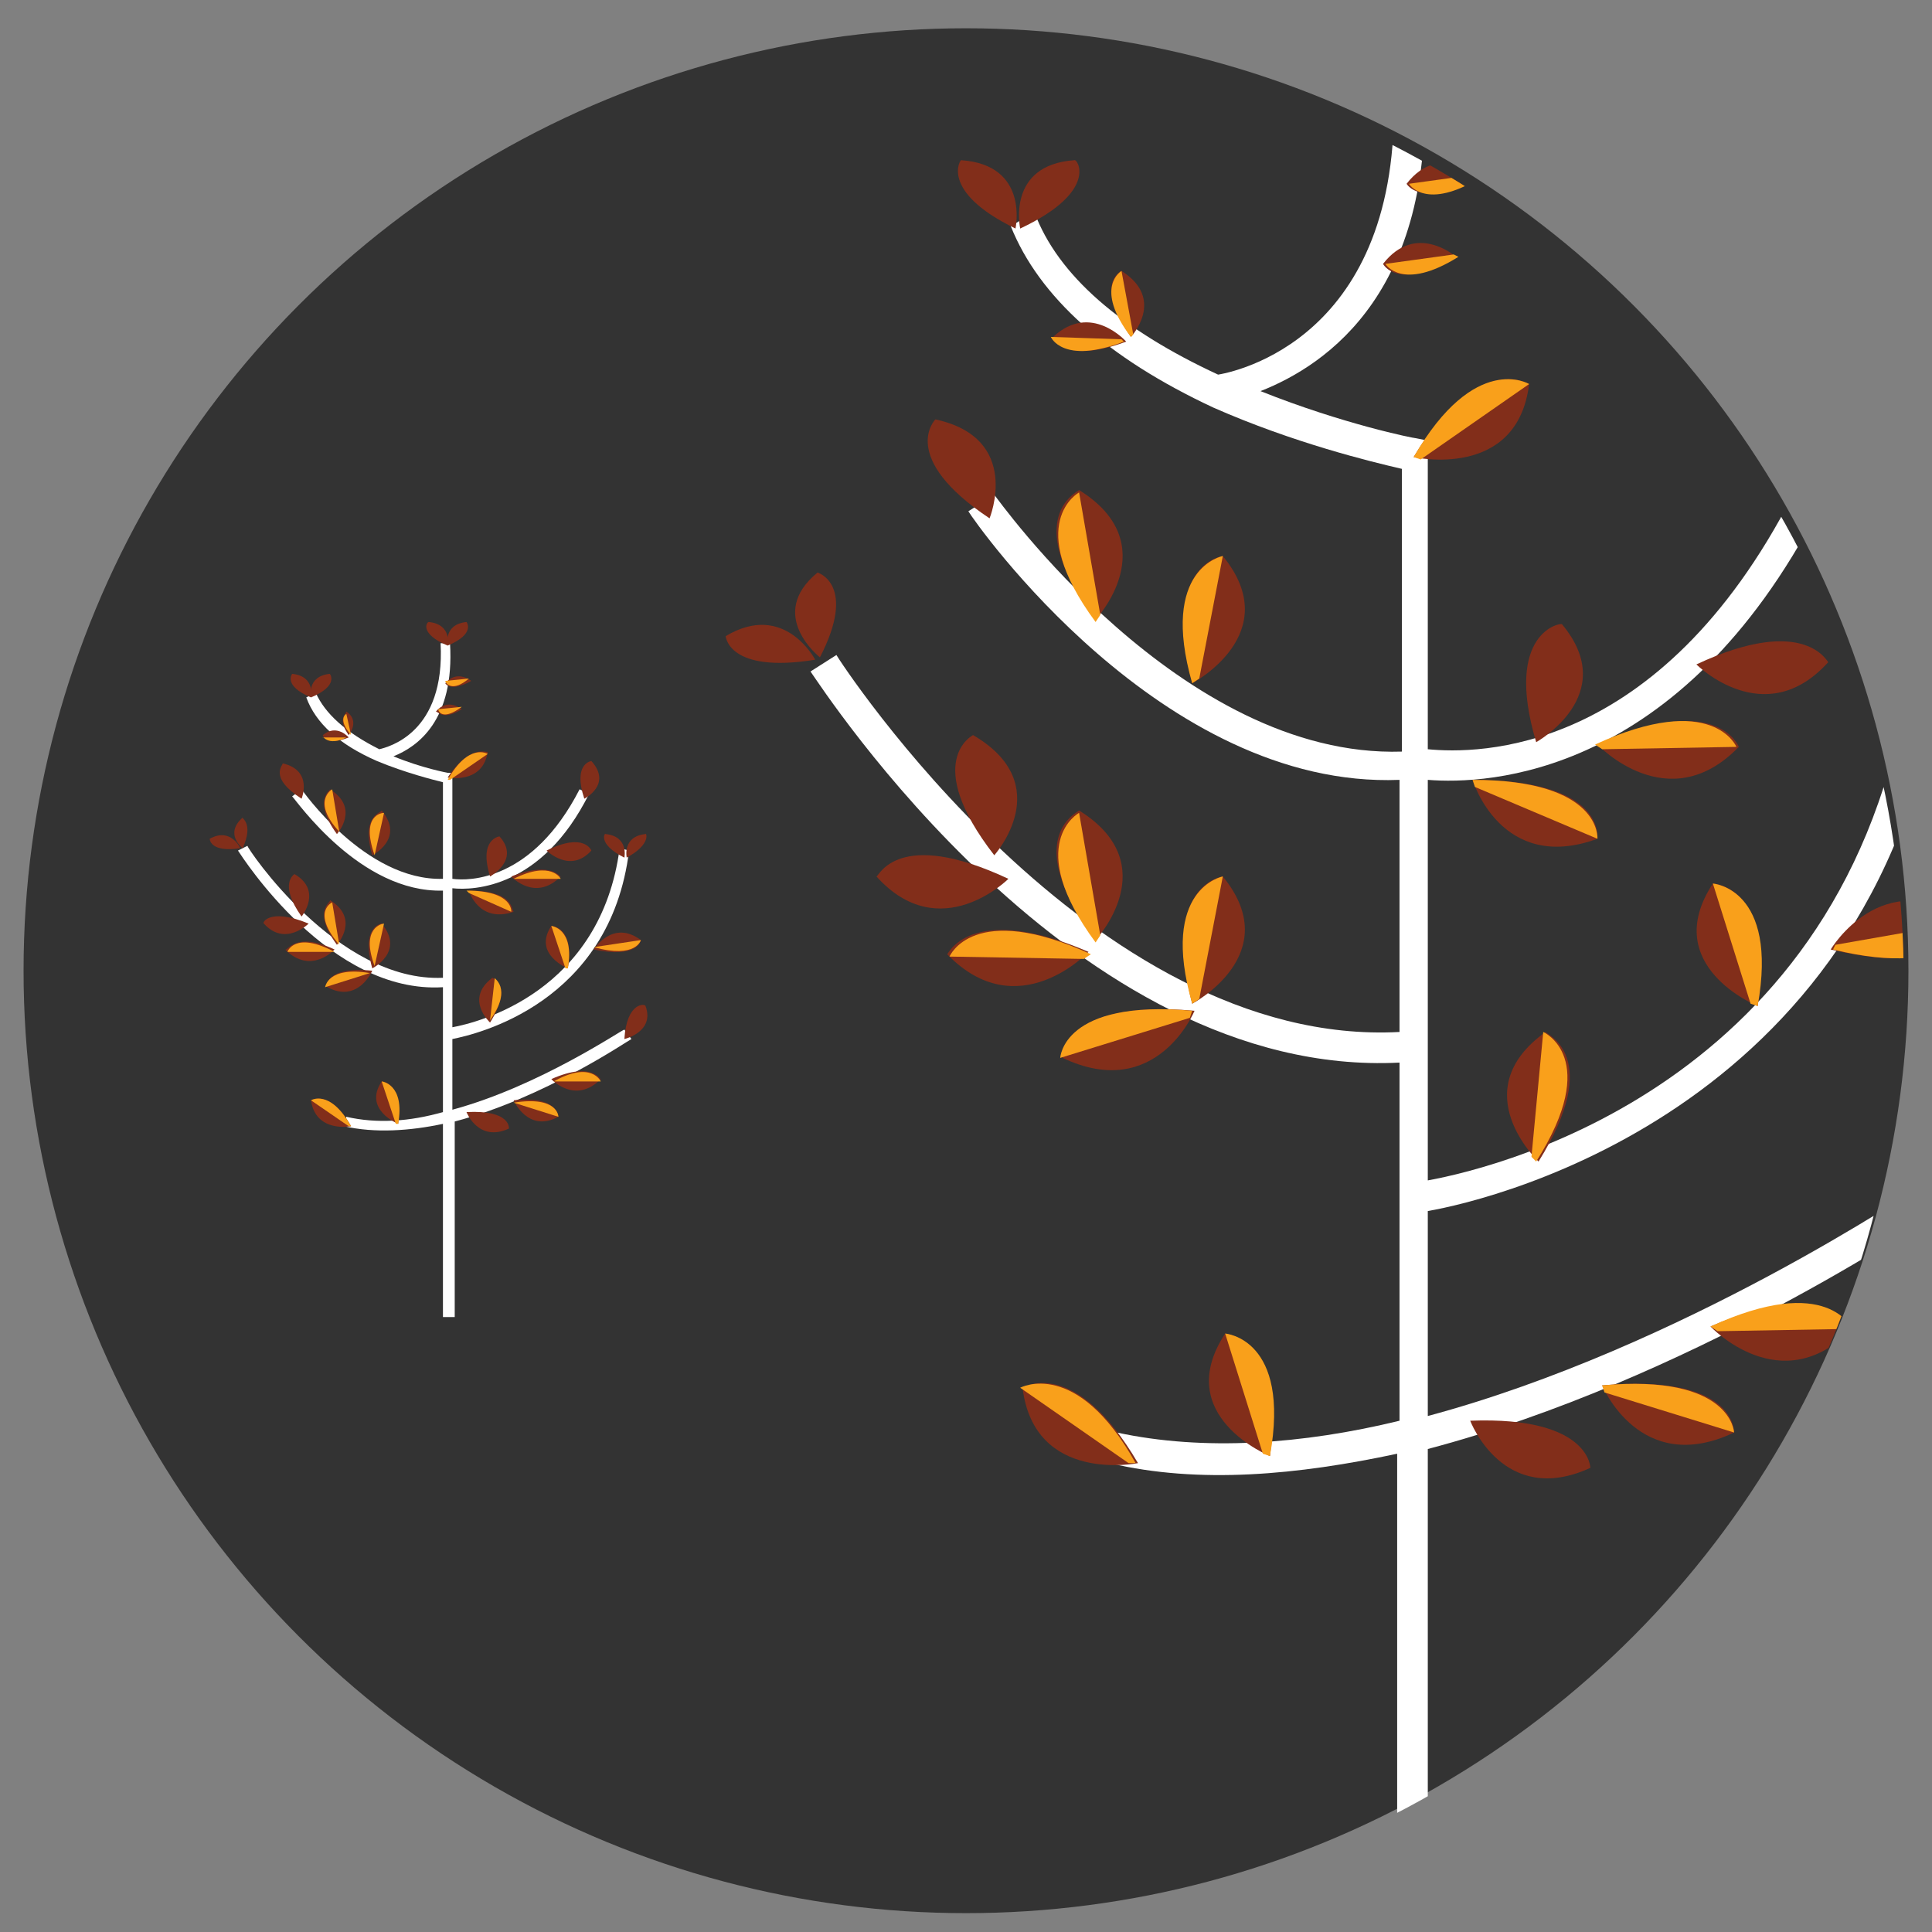 <?xml version="1.0" encoding="utf-8"?>
<!-- Generator: Adobe Illustrator 21.0.1, SVG Export Plug-In . SVG Version: 6.00 Build 0)  -->
<svg version="1.1" id="Layer_1" xmlns="http://www.w3.org/2000/svg" xmlns:xlink="http://www.w3.org/1999/xlink" x="0px" y="0px"
	 viewBox="0 0 82 82" style="enable-background:new 0 0 82 82;" xml:space="preserve">
<rect x="0" y="0" width="82" height="82" fill="#808080" stroke="none"/>
<style type="text/css">
	.st0{fill:#333333;}
	.st1{clip-path:url(#SVGID_2_);}
	.st2{fill:#FFFFFF;}
	.st3{fill:#822E1A;}
	.st4{fill:#F9A01B;}
</style>
<circle class="st0" cx="41" cy="41.2" r="40"/>
<g>
	<defs>
		<circle id="SVGID_1_" cx="41" cy="41.6" r="39.8"/>
	</defs>
	<clipPath id="SVGID_2_">
		<use xlink:href="#SVGID_1_"  style="overflow:visible;"/>
	</clipPath>
	<g class="st1">
		<g>
			<path class="st2" d="M60.6,85.5h-1.3V61.7c-4.2,0.9-8.4,1.3-12.2,0.4l0.3-1.3c3.7,0.8,7.9,0.5,12-0.5V45.1
				c-13.8,0.7-24.5-15.9-25-16.6l1.1-0.7c0.1,0.2,10.8,16.7,23.9,16V33.1c-10.1,0.4-18-10.9-18.3-11.4l1.1-0.7
				c0.1,0.1,7.9,11.2,17.3,10.9v-12c-1.3-0.3-4.6-1.1-8-2.6c-4.5-2.1-7.4-4.7-8.6-7.7L43.9,9c1,2.7,3.7,5,7.8,6.9
				c1.2-0.2,8.2-2,7.4-13l1.3-0.1c0.7,9.5-4.1,12.7-6.9,13.8c3.5,1.4,6.5,2,6.6,2l0.5,0.1v13.1c2.1,0.2,9.8,0.3,15.5-10.8l1.1,0.6
				C71.3,33,63.1,33.3,60.6,33.1v10.6l0,0v6.4c3.3-0.6,18.3-4.4,20.5-22l1.3,0.2C80,46.9,63.5,50.9,60.6,51.4v8.7
				c10.8-2.9,20.8-9.7,21-9.8l0.7,1.1c-0.6,0.4-10.7,7.2-21.7,10.1V85.5z"/>
		</g>
		<path class="st3" d="M42.8,37.3c0,0-2.9,2.9-5.6-0.1C37.3,37.2,38.1,35.1,42.8,37.3"/>
		<path class="st3" d="M81.8,29c0,0-0.6-2.7,2.3-2.9C84.1,26.1,85.1,27.4,81.8,29"/>
		<path class="st3" d="M81.6,29c0,0,0.6-2.7-2.3-2.9C79.3,26.1,78.3,27.4,81.6,29"/>
		<path class="st3" d="M43.3,9.7c0,0-0.6-2.7,2.3-2.9C45.7,6.7,46.7,8.1,43.3,9.7"/>
		<path class="st3" d="M43.1,9.7c0,0,0.6-2.7-2.3-2.9C40.8,6.7,39.8,8.1,43.1,9.7"/>
		<path class="st3" d="M60.1,3.3c0,0-0.6-2.7,2.3-2.9C62.4,0.4,63.4,1.7,60.1,3.3"/>
		<path class="st3" d="M59.8,3.3c0,0,0.6-2.7-2.3-2.9C57.5,0.4,56.5,1.7,59.8,3.3"/>
		<path class="st3" d="M34.8,27.9c0,0-2.3-1.8-0.1-3.6C34.7,24.3,36.4,24.8,34.8,27.9"/>
		<path class="st3" d="M34.6,28c0,0-1.3-2.5-3.8-1C30.8,27,30.9,28.6,34.6,28"/>
		<path class="st3" d="M74.6,42.7c0,0-4.2-1.7-1.9-5.2C72.7,37.5,75.4,37.6,74.6,42.7"/>
		<path class="st4" d="M74.3,42.6l-1.6-5.1c0,0,2.8,0.2,1.9,5.2L74.3,42.6z"/>
		<path class="st3" d="M65.3,49.3c0,0-3.2-3,0.3-5.5C65.6,43.9,68.1,44.8,65.3,49.3"/>
		<path class="st4" d="M65,49.1l0.5-5.3c0,0,2.5,1.1-0.3,5.5L65,49.1z"/>
		<path class="st3" d="M53.9,61.8c0,0-4.2-1.7-1.9-5.2C51.9,56.6,54.6,56.7,53.9,61.8"/>
		<path class="st4" d="M53.6,61.7l-1.6-5.1c0,0,2.8,0.2,1.9,5.2L53.6,61.7z"/>
		<path class="st3" d="M48.3,62.1c0,0-4.4,0.9-4.9-3.2C43.4,58.9,45.6,57.5,48.3,62.1"/>
		<path class="st4" d="M47.9,62.1l-4.6-3.2c0,0,2.4-1.3,4.9,3.2L47.9,62.1z"/>
		<path class="st3" d="M46.2,40.4c0,0-3,3.2-6,0.1C40.2,40.6,41.1,38.2,46.2,40.4"/>
		<path class="st4" d="M46,40.7l-5.7-0.1c0,0,1-2.4,6-0.1L46,40.7z"/>
		<path class="st3" d="M50.7,42.9c0,0-1.6,3.9-5.6,2C45.1,44.9,45,42.4,50.7,42.9"/>
		<path class="st4" d="M50.5,43.2l-5.5,1.7c0,0,0.1-2.5,5.6-2L50.5,43.2z"/>
		<path class="st3" d="M72.6,56.3c0,0,3,3.2,6,0.1C78.6,56.4,77.7,54.1,72.6,56.3"/>
		<path class="st4" d="M72.9,56.5l5.7-0.1c0,0-1-2.4-6-0.1L72.9,56.5z"/>
		<path class="st3" d="M68,58.8c0,0,1.6,3.9,5.6,2C73.6,60.7,73.6,58.3,68,58.8"/>
		<path class="st4" d="M68.1,59.1l5.5,1.7c0,0-0.1-2.5-5.6-2L68.1,59.1z"/>
		<path class="st3" d="M72,28.2c0,0,2.9,2.9,5.6-0.1C77.6,28.2,76.7,26,72,28.2"/>
		<path class="st3" d="M62.4,60.3c0,0,1.4,3.7,5.1,2C67.5,62.4,67.6,60.1,62.4,60.3"/>
		<path class="st3" d="M65.2,31.5c0,0,3.6-2,1.1-5C66.3,26.4,63.8,26.8,65.2,31.5"/>
		<path class="st3" d="M76.5,22c0,0,3.4-1.9,1-4.6C77.5,17.4,75.2,17.7,76.5,22"/>
		<path class="st3" d="M81.6,51.3c0,0,3.8-0.8,2.5-4.1C84.1,47.2,81.8,46.8,81.6,51.3"/>
		<path class="st3" d="M42,22c0,0,1.4-3.4-2.3-4.2C39.7,17.8,38.1,19.4,42,22"/>
		<path class="st3" d="M67.8,31.6c0,0,3,3.2,6,0.1C73.8,31.7,72.9,29.3,67.8,31.6"/>
		<path class="st4" d="M68,31.8l5.7-0.1c0,0-1-2.4-6-0.1L68,31.8z"/>
		<path class="st3" d="M62.5,33.1c0,0,1.2,4,5.3,2.5C67.8,35.5,68.1,33.1,62.5,33.1"/>
		<path class="st4" d="M62.6,33.4l5.2,2.2c0,0,0.2-2.5-5.3-2.5L62.6,33.4z"/>
		<path class="st3" d="M60,19.4c0,0,4.4,1,4.9-3.1C64.9,16.3,62.7,14.9,60,19.4"/>
		<path class="st4" d="M60.3,19.5l4.6-3.2c0,0-2.3-1.4-4.9,3.1L60.3,19.5z"/>
		<path class="st3" d="M42.2,36.3c0,0,2.7-3-0.9-5.1C41.3,31.2,39.1,32.3,42.2,36.3"/>
		<path class="st3" d="M46.5,39.9c0,0,3-3.2-0.7-5.5C45.7,34.5,43.3,35.6,46.5,39.9"/>
		<path class="st4" d="M46.7,39.7l-0.9-5.2c0,0-2.4,1.3,0.7,5.5L46.7,39.7z"/>
		<path class="st3" d="M50.6,42.6c0,0,4-2.1,1.3-5.4C51.9,37.2,49.3,37.5,50.6,42.6"/>
		<path class="st4" d="M50.9,42.4l1-5.2c0,0-2.7,0.5-1.3,5.4L50.9,42.4z"/>
		<path class="st3" d="M46.5,26.3c0,0,3-3.2-0.7-5.5C45.7,20.9,43.3,22,46.5,26.3"/>
		<path class="st4" d="M46.7,26.1l-0.9-5.2c0,0-2.4,1.3,0.7,5.5L46.7,26.1z"/>
		<path class="st3" d="M48,14.3c0,0,1.5-1.6-0.4-2.8C47.6,11.5,46.4,12,48,14.3"/>
		<path class="st4" d="M48.1,14.2l-0.5-2.7c0,0-1.2,0.7,0.4,2.8L48.1,14.2z"/>
		<path class="st3" d="M47.8,14.5c0,0-1.5-1.7-3.1-0.2C44.7,14.3,45.1,15.5,47.8,14.5"/>
		<path class="st4" d="M47.6,14.4l-3-0.1c0,0,0.5,1.2,3.1,0.2L47.6,14.4z"/>
		<path class="st3" d="M61.8,10.9c0,0-1.7-1.5-3.1,0.3C58.7,11.2,59.3,12.4,61.8,10.9"/>
		<path class="st4" d="M61.7,10.8l-2.9,0.4c0,0,0.7,1.2,3.1-0.3L61.7,10.8z"/>
		<path class="st3" d="M62.8,7.5c0,0-1.7-1.5-3.1,0.3C59.7,7.8,60.3,8.9,62.8,7.5"/>
		<path class="st4" d="M62.7,7.4l-2.9,0.4c0,0,0.7,1.2,3.1-0.3L62.7,7.4z"/>
		<path class="st3" d="M50.6,29c0,0,4-2.1,1.3-5.4C51.9,23.6,49.3,23.9,50.6,29"/>
		<path class="st4" d="M50.9,28.8l1-5.2c0,0-2.7,0.5-1.3,5.4L50.9,28.8z"/>
		<path class="st3" d="M77.7,40.3c0,0,2.2-3.7,5.8-1.2C83.6,39.1,83.2,41.6,77.7,40.3"/>
		<path class="st4" d="M77.9,40.1l5.7-1c0,0-0.5,2.5-5.8,1.2L77.9,40.1z"/>
	</g>
</g>
<g>
	<g>
		<path class="st2" d="M19.2,55.9h-0.4v-8.2c-1.4,0.3-2.9,0.4-4.2,0.1l0.1-0.4c1.3,0.3,2.7,0.2,4.1-0.2v-5.3
			c-4.8,0.3-8.5-5.5-8.7-5.8l0.4-0.2c0,0.1,3.8,5.8,8.3,5.6v-3.7c-3.5,0.1-6.2-3.8-6.4-4l0.4-0.3c0,0,2.7,3.9,6,3.8v-4.1
			c-0.4-0.1-1.6-0.4-2.8-0.9c-1.6-0.7-2.6-1.6-3-2.7l0.4-0.2c0.4,0.9,1.3,1.7,2.7,2.4c0.4-0.1,2.8-0.7,2.6-4.5l0.4,0
			c0.2,3.3-1.4,4.4-2.4,4.8c1.2,0.5,2.3,0.7,2.3,0.7l0.2,0v4.5c0.7,0.1,3.4,0.1,5.4-3.8l0.4,0.2c-2,4-4.9,4.1-5.8,4v3.7l0,0v2.2
			c1.1-0.2,6.3-1.5,7.1-7.6l0.4,0.1c-0.8,6.5-6.5,7.8-7.5,8v3c3.7-1,7.2-3.4,7.3-3.4l0.3,0.4c-0.2,0.1-3.7,2.5-7.5,3.5V55.9z"/>
	</g>
	<path class="st3" d="M13.1,39.2c0,0-1,1-1.9,0C11.1,39.2,11.4,38.5,13.1,39.2"/>
	<path class="st3" d="M26.6,36.4c0,0-0.2-0.9,0.8-1C27.4,35.3,27.7,35.8,26.6,36.4"/>
	<path class="st3" d="M26.5,36.4c0,0,0.2-0.9-0.8-1C25.7,35.3,25.3,35.8,26.5,36.4"/>
	<path class="st3" d="M13.2,29.6c0,0-0.2-0.9,0.8-1C14,28.6,14.4,29.1,13.2,29.6"/>
	<path class="st3" d="M13.2,29.6c0,0,0.2-0.9-0.8-1C12.4,28.6,12,29.1,13.2,29.6"/>
	<path class="st3" d="M19,27.4c0,0-0.2-0.9,0.8-1C19.8,26.4,20.2,26.9,19,27.4"/>
	<path class="st3" d="M19,27.4c0,0,0.2-0.9-0.8-1C18.1,26.4,17.8,26.9,19,27.4"/>
	<path class="st3" d="M10.3,36c0,0-0.8-0.6,0-1.3C10.2,34.7,10.8,34.9,10.3,36"/>
	<path class="st3" d="M10.2,36c0,0-0.4-0.9-1.3-0.4C8.9,35.6,8.9,36.2,10.2,36"/>
	<path class="st3" d="M24.1,41.1c0,0-1.5-0.6-0.7-1.8C23.4,39.3,24.4,39.3,24.1,41.1"/>
	<path class="st4" d="M24,41.1l-0.6-1.8c0,0,1,0.1,0.7,1.8L24,41.1z"/>
	<path class="st3" d="M20.8,43.4c0,0-1.1-1,0.1-1.9C20.9,41.5,21.8,41.8,20.8,43.4"/>
	<path class="st4" d="M20.8,43.3l0.2-1.8C20.9,41.5,21.8,41.9,20.8,43.3L20.8,43.3z"/>
	<path class="st3" d="M16.9,47.7c0,0-1.5-0.6-0.7-1.8C16.2,45.9,17.1,45.9,16.9,47.7"/>
	<path class="st4" d="M16.8,47.7l-0.6-1.8c0,0,1,0.1,0.7,1.8L16.8,47.7z"/>
	<path class="st3" d="M14.9,47.8c0,0-1.5,0.3-1.7-1.1C13.2,46.7,14,46.2,14.9,47.8"/>
	<path class="st4" d="M14.8,47.8l-1.6-1.1c0,0,0.8-0.5,1.7,1.1L14.8,47.8z"/>
	<path class="st3" d="M14.2,40.3c0,0-1,1.1-2.1,0C12.2,40.4,12.5,39.5,14.2,40.3"/>
	<path class="st4" d="M14.2,40.4l-2,0C12.2,40.4,12.5,39.5,14.2,40.4L14.2,40.4z"/>
	<path class="st3" d="M15.8,41.2c0,0-0.6,1.4-1.9,0.7C13.8,41.9,13.8,41,15.8,41.2"/>
	<path class="st4" d="M15.7,41.3l-1.9,0.6C13.8,41.9,13.9,41,15.7,41.3L15.7,41.3z"/>
	<path class="st3" d="M23.4,45.8c0,0,1,1.1,2.1,0C25.5,45.9,25.2,45,23.4,45.8"/>
	<path class="st4" d="M23.5,45.9l2,0C25.5,45.9,25.1,45,23.5,45.9L23.5,45.9z"/>
	<path class="st3" d="M21.8,46.7c0,0,0.6,1.4,1.9,0.7C23.7,47.4,23.7,46.5,21.8,46.7"/>
	<path class="st4" d="M21.8,46.8l1.9,0.6C23.7,47.4,23.7,46.5,21.8,46.8L21.8,46.8z"/>
	<path class="st3" d="M23.2,36.1c0,0,1,1,1.9,0C25.1,36.1,24.8,35.3,23.2,36.1"/>
	<path class="st3" d="M19.8,47.2c0,0,0.5,1.3,1.8,0.7C21.6,47.9,21.7,47.1,19.8,47.2"/>
	<path class="st3" d="M20.8,37.2c0,0,1.3-0.7,0.4-1.7C21.2,35.5,20.3,35.6,20.8,37.2"/>
	<path class="st3" d="M24.8,33.9c0,0,1.2-0.6,0.3-1.6C25.1,32.3,24.3,32.4,24.8,33.9"/>
	<path class="st3" d="M26.5,44.1c0,0,1.3-0.3,0.9-1.4C27.4,42.6,26.6,42.5,26.5,44.1"/>
	<path class="st3" d="M12.8,33.9c0,0,0.5-1.2-0.8-1.5C12,32.5,11.4,33,12.8,33.9"/>
	<path class="st3" d="M21.7,37.2c0,0,1,1.1,2.1,0C23.8,37.3,23.5,36.5,21.7,37.2"/>
	<path class="st4" d="M21.8,37.3l2,0C23.8,37.3,23.4,36.5,21.8,37.3L21.8,37.3z"/>
	<path class="st3" d="M19.9,37.8c0,0,0.4,1.4,1.9,0.9C21.7,38.6,21.8,37.8,19.9,37.8"/>
	<path class="st4" d="M19.9,37.9l1.8,0.8c0,0,0.1-0.9-1.9-0.9L19.9,37.9z"/>
	<path class="st3" d="M19,33c0,0,1.5,0.3,1.7-1.1C20.7,32,20,31.5,19,33"/>
	<path class="st4" d="M19.1,33.1l1.6-1.1c0,0-0.8-0.5-1.7,1.1L19.1,33.1z"/>
	<path class="st3" d="M12.8,38.9c0,0,0.9-1.1-0.3-1.8C12.5,37.1,11.8,37.5,12.8,38.9"/>
	<path class="st3" d="M14.3,40.1c0,0,1-1.1-0.3-1.9C14.1,38.3,13.2,38.6,14.3,40.1"/>
	<path class="st4" d="M14.4,40.1l-0.3-1.8C14.1,38.3,13.2,38.7,14.4,40.1L14.4,40.1z"/>
	<path class="st3" d="M15.8,41.1c0,0,1.4-0.7,0.4-1.9C16.2,39.2,15.3,39.3,15.8,41.1"/>
	<path class="st4" d="M15.9,41l0.4-1.8C16.2,39.2,15.3,39.4,15.9,41L15.9,41z"/>
	<path class="st3" d="M14.3,35.4c0,0,1-1.1-0.3-1.9C14.1,33.5,13.2,33.9,14.3,35.4"/>
	<path class="st4" d="M14.4,35.3l-0.3-1.8C14.1,33.5,13.2,34,14.4,35.3L14.4,35.3z"/>
	<path class="st3" d="M14.8,31.2c0,0,0.5-0.6-0.1-1C14.7,30.3,14.3,30.5,14.8,31.2"/>
	<path class="st4" d="M14.9,31.2l-0.2-0.9C14.7,30.3,14.3,30.5,14.9,31.2L14.9,31.2z"/>
	<path class="st3" d="M14.8,31.3c0,0-0.5-0.6-1.1-0.1C13.7,31.2,13.8,31.7,14.8,31.3"/>
	<path class="st4" d="M14.7,31.3l-1,0C13.7,31.2,13.9,31.7,14.7,31.3L14.7,31.3z"/>
	<path class="st3" d="M19.6,30.1c0,0-0.6-0.5-1.1,0.1C18.6,30.2,18.8,30.6,19.6,30.1"/>
	<path class="st4" d="M19.6,30l-1,0.1C18.6,30.2,18.8,30.6,19.6,30L19.6,30z"/>
	<path class="st3" d="M20,28.9c0,0-0.6-0.5-1.1,0.1C18.9,29,19.1,29.4,20,28.9"/>
	<path class="st4" d="M19.9,28.8l-1,0.1C18.9,29,19.2,29.4,19.9,28.8L19.9,28.8z"/>
	<path class="st3" d="M15.8,36.3c0,0,1.4-0.7,0.4-1.9C16.2,34.5,15.3,34.6,15.8,36.3"/>
	<path class="st4" d="M15.9,36.3l0.4-1.8C16.2,34.5,15.3,34.6,15.9,36.3L15.9,36.3z"/>
	<path class="st3" d="M25.2,40.3c0,0,0.8-1.3,2-0.4C27.2,39.9,27.1,40.7,25.2,40.3"/>
	<path class="st4" d="M25.2,40.2l2-0.3C27.2,39.9,27,40.7,25.2,40.2L25.2,40.2z"/>
</g>
</svg>
